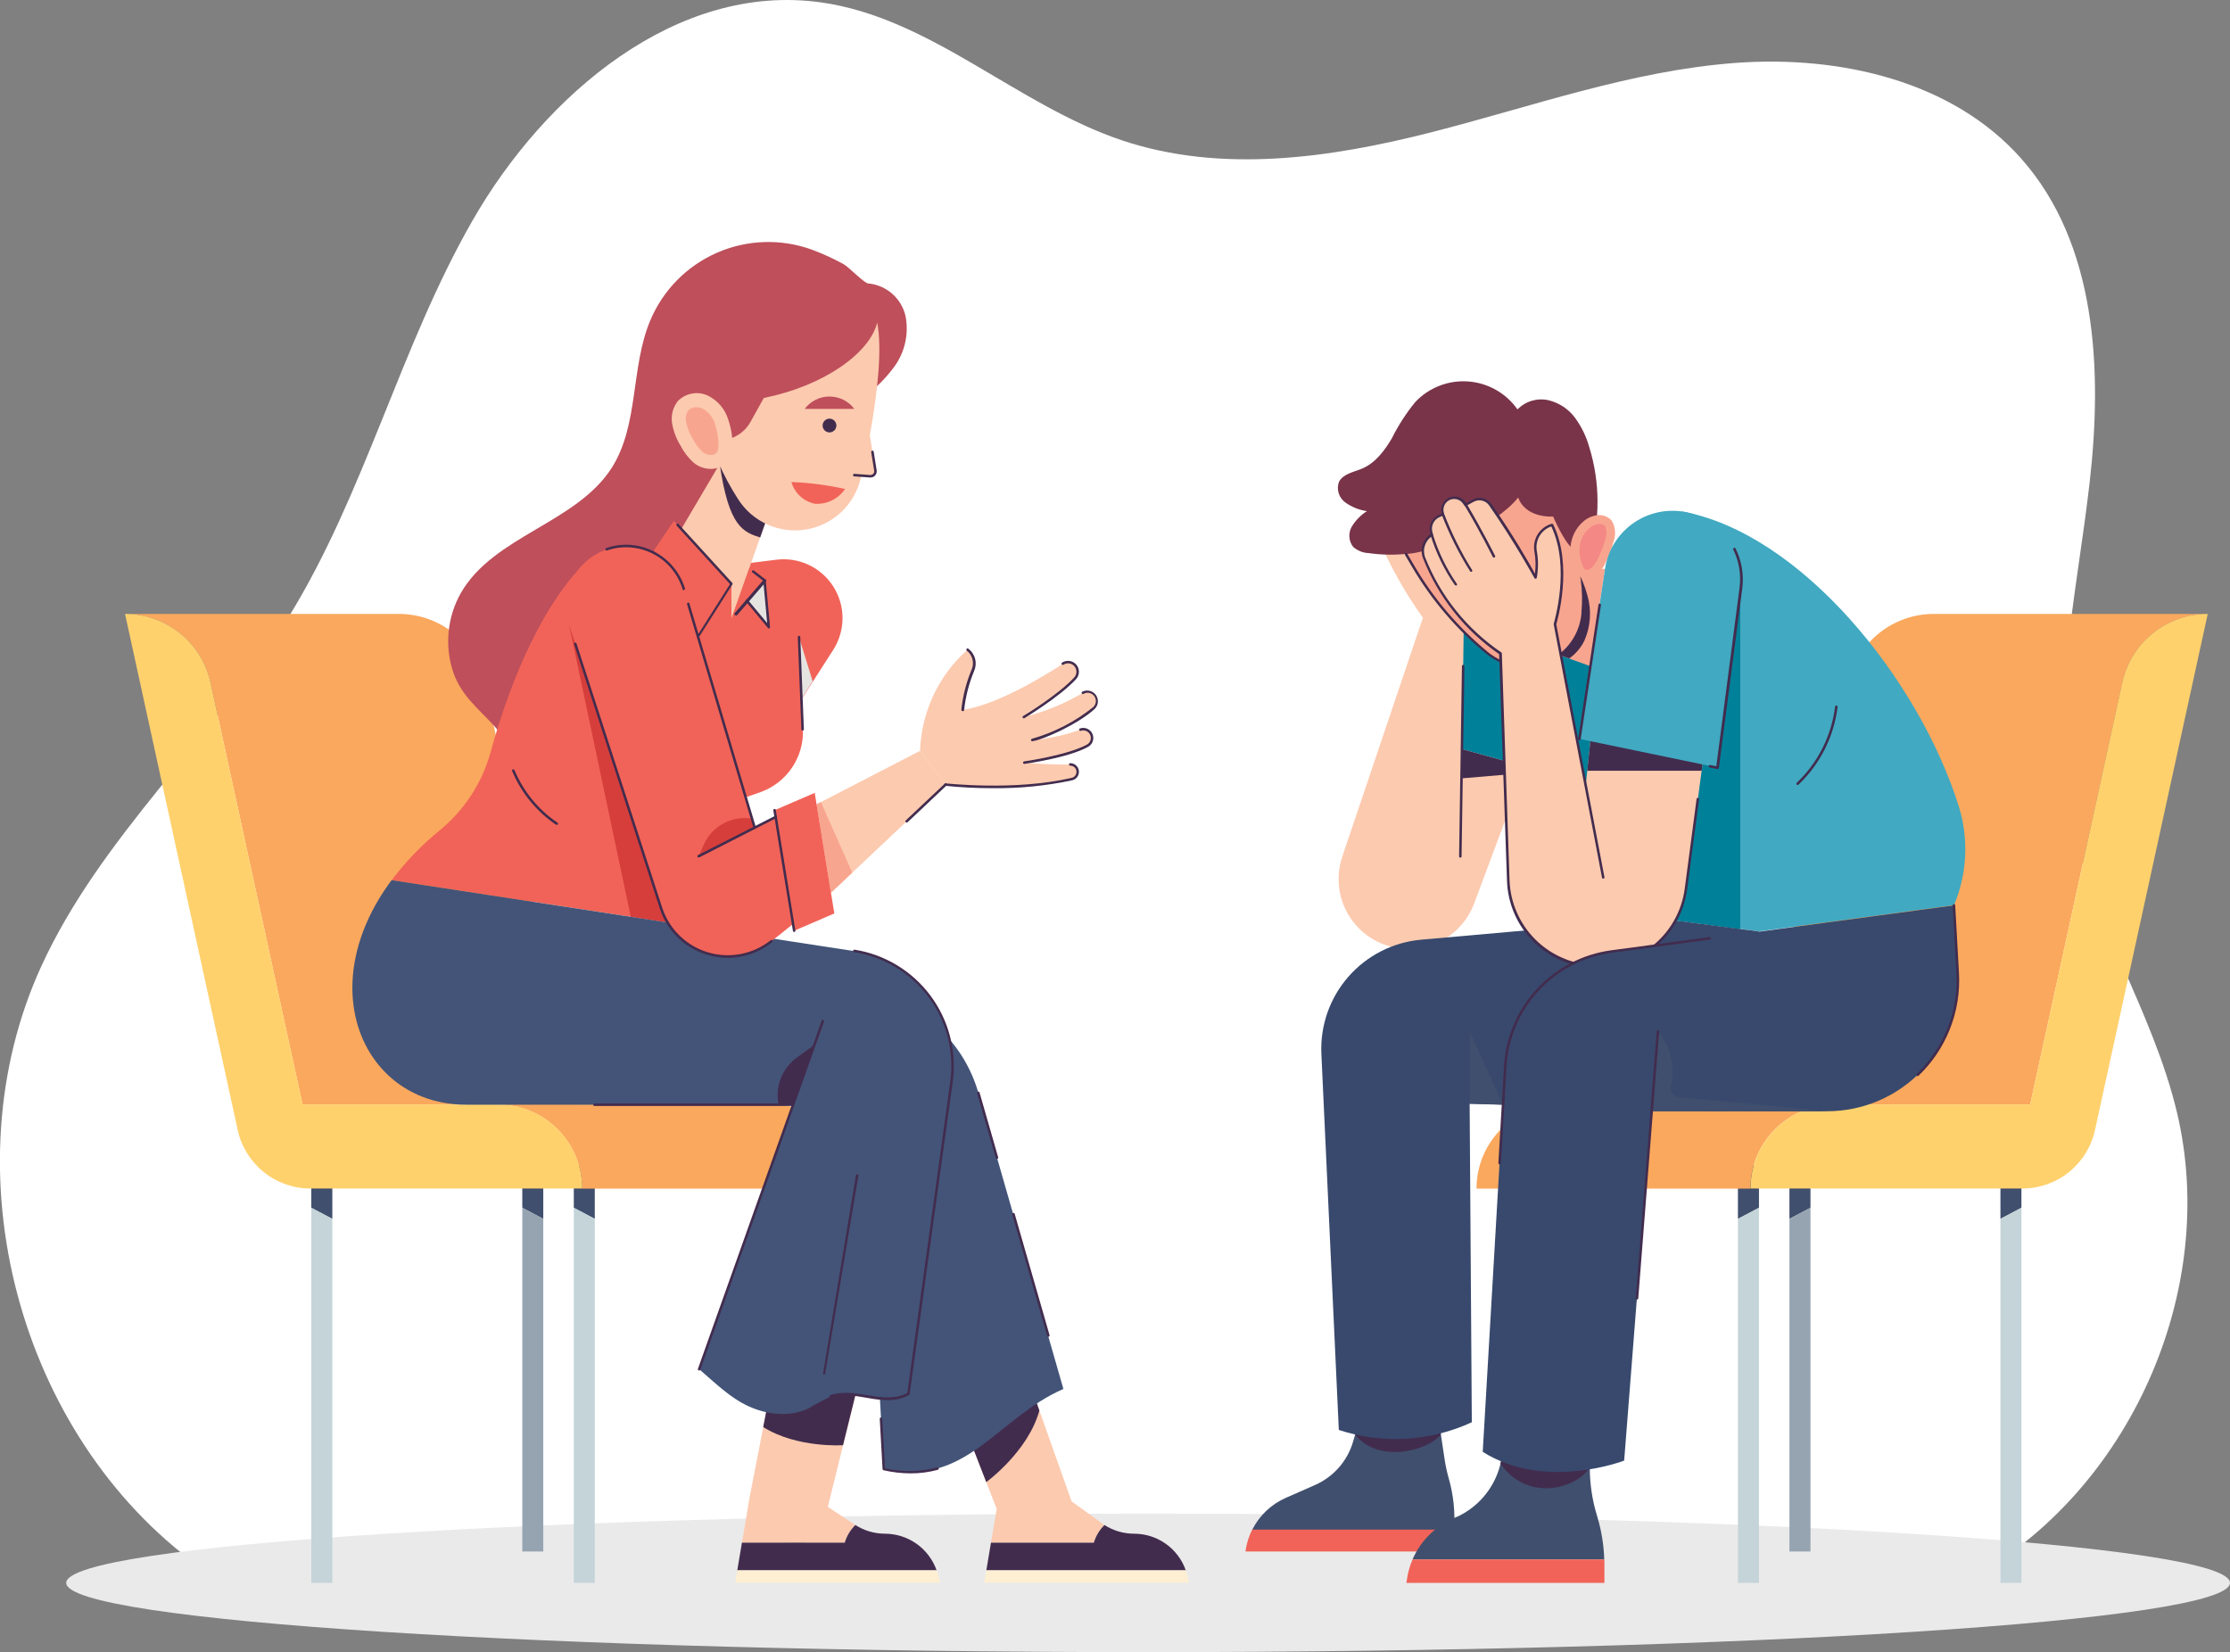 <svg width="602" height="446" viewBox="0 0 602 446" fill="none" xmlns="http://www.w3.org/2000/svg"><rect x="0" y="0" width="602" height="446" fill="#808080" stroke="none"/><g clip-path="url(#clip0)"><path d="M531.318 426.514C574.877 402.826 599.22 348.302 587.627 300.073C581.126 272.954 564.792 248.83 559.263 221.477C553.198 191.444 560.654 160.591 564.122 130.14C567.59 99.689 565.998 65.84 545.693 42.872C527.063 21.762 496.505 14.899 468.426 16.991C440.347 19.084 413.492 28.81 386.201 35.758C358.909 42.705 329.641 46.84 302.936 37.9C274.539 28.409 251.352 4.838 221.682 0.653C182.73 -4.855 147.096 25.445 127.545 59.562C107.994 93.68 98.578 132.97 77.971 166.467C57.7 199.413 27.158 225.796 11.092 260.967C-14.038 315.977 4.826 387.442 53.813 422.915C210.96 425.526 374.239 423.902 531.318 426.514Z" fill="white"></path><path d="M309.938 446C471.239 446 602 437.628 602 427.301C602 416.974 471.239 408.602 309.938 408.602C148.637 408.602 17.876 416.974 17.876 427.301C17.876 437.628 148.637 446 309.938 446Z" fill="#EAEAEA"></path><path d="M474.842 314.453H469.162V329.034L474.842 326.038V314.453Z" fill="#404F6D"></path><path d="M469.162 329.034V427.301H474.842V326.038L469.162 329.034Z" fill="#C4D4D9"></path><path d="M417.88 314.453H412.217V329.034L417.88 326.038V314.453Z" fill="#404F6D"></path><path d="M412.217 329.034V418.83H417.88V326.038L412.217 329.034Z" fill="#96A4B2"></path><path d="M545.692 314.453H540.029V329.034L545.692 326.038V314.453Z" fill="#404F6D"></path><path d="M540.029 329.034V427.301H545.692V326.038L540.029 329.034Z" fill="#C4D4D9"></path><path d="M488.747 314.453H483.068V329.034L488.747 326.038V314.453Z" fill="#404F6D"></path><path d="M483.068 329.034V418.83H488.747V326.038L483.068 329.034Z" fill="#96A4B2"></path><path d="M495.281 298.182H548.054L572.916 184.346C574.053 179.076 576.963 174.354 581.161 170.967C585.358 167.58 590.59 165.732 595.986 165.731H522.053C516.664 165.73 511.438 167.571 507.241 170.948C503.045 174.325 500.131 179.035 498.983 184.296L474.121 298.131H421.348C418.358 298.127 415.396 298.712 412.633 299.854C409.869 300.996 407.359 302.672 405.245 304.786C403.131 306.9 401.456 309.409 400.315 312.171C399.174 314.934 398.59 317.894 398.597 320.882H472.53C472.53 317.898 473.118 314.943 474.262 312.187C475.406 309.431 477.082 306.927 479.195 304.818C481.309 302.71 483.817 301.039 486.577 299.9C489.337 298.761 492.295 298.177 495.281 298.182Z" fill="#FAA85D"></path><path d="M572.916 184.313L548.054 298.148H495.281C489.256 298.148 483.477 300.54 479.217 304.797C474.957 309.054 472.563 314.828 472.563 320.848H545.91C550.501 320.85 554.954 319.281 558.529 316.403C562.104 313.525 564.586 309.511 565.561 305.028L595.986 165.731C590.595 165.73 585.366 167.574 581.17 170.954C576.973 174.335 574.06 179.049 572.916 184.313Z" fill="#FFD16D"></path><path d="M454 138.059C486.1 143.868 517.881 183.141 528.754 217.559C531.515 226.356 531.07 235.844 527.498 244.344L474.842 251.425L448.137 247.893L428.033 211.817L421.331 176.947L454 138.059Z" fill="#41A9C1"></path><path d="M447.031 146.396L421.449 177.014L428.083 211.884L448.137 247.96L469.799 250.839V158.717L447.031 146.396Z" fill="#008199"></path><path d="M485.279 211.918C485.186 211.917 485.096 211.881 485.028 211.817C484.969 211.75 484.936 211.664 484.936 211.575C484.936 211.485 484.969 211.399 485.028 211.332C490.769 205.877 494.435 198.599 495.398 190.741C495.404 190.697 495.419 190.654 495.442 190.616C495.465 190.578 495.495 190.544 495.531 190.518C495.567 190.491 495.608 190.472 495.651 190.462C495.694 190.451 495.739 190.449 495.783 190.456C495.827 190.46 495.869 190.473 495.907 190.494C495.946 190.515 495.979 190.544 496.006 190.579C496.033 190.613 496.052 190.653 496.063 190.695C496.073 190.738 496.075 190.782 496.068 190.825C495.088 198.84 491.351 206.267 485.497 211.834C485.437 211.888 485.36 211.918 485.279 211.918Z" fill="#422C4E"></path><path d="M371.574 144.085C374.847 152.109 379.059 159.718 384.122 166.752L362.343 231.287C361.463 233.905 361.168 236.685 361.481 239.43C361.793 242.175 362.704 244.818 364.15 247.172C365.596 249.527 367.541 251.536 369.848 253.058C372.156 254.579 374.769 255.576 377.504 255.979C381.783 256.607 386.149 255.75 389.872 253.55C393.595 251.351 396.45 247.942 397.96 243.892L411.748 206.963L394.593 202.225L395.246 170.753V162.383L377.89 140.62L371.574 144.085Z" fill="#FCCAAF"></path><path d="M411.815 206.963L394.66 202.225L395.246 162.416L411.815 171.088V206.963Z" fill="#008199"></path><path d="M394.727 210.11L394.66 202.225L411.815 206.963L411.162 208.72L394.727 210.11Z" fill="#422C4E"></path><path d="M417.545 175.624L429.289 179.81L433.276 153.577L420.293 153.828L417.545 175.624Z" fill="#F8A58F"></path><path d="M427.698 172.979C429.392 169.146 429.694 164.842 428.552 160.809C427.883 158.338 426.922 155.955 425.687 153.711L420.293 153.828L417.545 175.591L423.627 177.75C425.358 176.521 426.757 174.882 427.698 172.979Z" fill="#422C4E"></path><path d="M391.075 399.009C390.607 397.36 390.243 395.683 389.986 393.987L388.31 382.805H367.151L365.274 389.166C364.522 391.752 363.211 394.142 361.433 396.166C359.656 398.191 357.456 399.802 354.988 400.884L347.114 404.35C343.17 406.08 339.957 409.137 338.033 412.988H392.515C392.868 408.28 392.38 403.547 391.075 399.009Z" fill="#404F6D"></path><path d="M338.033 412.921C337.098 414.773 336.487 416.772 336.224 418.83H391.695L392.03 416.989C392.264 415.649 392.415 414.277 392.515 412.921H338.033Z" fill="#F16358"></path><path d="M365.827 387.224C371.875 395.176 385.58 391.694 388.964 387.224L388.294 382.754H367.151L365.827 387.224Z" fill="#422C4E"></path><path d="M448.137 247.96L383.653 253.669C376.055 254.351 369.013 257.936 363.994 263.677C358.976 269.418 356.368 276.873 356.713 284.488L361.421 386.019C373.22 389.892 386.05 389.15 397.324 383.943L396.737 297.981L465.611 299.99L474.791 251.442L448.137 247.96Z" fill="#38496D"></path><path d="M396.737 297.914V278.428L405.717 298.181L396.737 297.914Z" fill="#404F6D"></path><path d="M429.172 149.777C431.998 140.313 431.958 130.224 429.055 120.783C428.267 117.93 426.974 115.243 425.235 112.848C423.478 110.445 420.926 108.742 418.031 108.043C416.539 107.705 414.985 107.755 413.519 108.188C412.052 108.622 410.721 109.425 409.654 110.521C408.133 108.354 406.149 106.552 403.844 105.247C401.54 103.941 398.973 103.165 396.331 102.975C393.689 102.784 391.038 103.183 388.57 104.144C386.101 105.105 383.878 106.602 382.061 108.529C379.59 111.552 377.466 114.842 375.729 118.339C373.752 121.687 371.239 125.035 367.637 126.525C365.392 127.462 362.611 127.897 361.471 130.057C361.098 131.066 361.073 132.172 361.4 133.198C361.728 134.223 362.39 135.109 363.281 135.715C364.983 136.915 366.947 137.689 369.01 137.975C367.357 139.034 365.966 140.454 364.939 142.127C364.44 142.975 364.207 143.953 364.27 144.934C364.333 145.916 364.688 146.857 365.291 147.634C366.443 148.652 367.91 149.243 369.446 149.308C372.748 149.78 376.094 149.859 379.414 149.543C387.674 148.89 395.866 154.331 404.142 153.912C412.598 153.332 420.979 151.948 429.172 149.777Z" fill="#793449"></path><path d="M379.465 149.61L381.374 152.857C386.641 161.792 393.447 169.727 401.479 176.294C403.704 178.116 406.39 179.288 409.24 179.681C412.09 180.074 414.993 179.672 417.629 178.52C420.174 177.406 422.376 175.633 424.007 173.385C425.639 171.137 426.641 168.495 426.91 165.731V165.362C427.463 159.54 426.69 153.668 424.648 148.187C422.202 146.379 419.287 139.465 419.287 139.465C411.145 139.616 409.855 134.292 409.855 134.292C403.623 142.11 386.87 149.107 379.465 149.61Z" fill="#F8A58F"></path><path d="M411.346 180.161C407.679 180.149 404.128 178.872 401.294 176.545C393.253 169.955 386.446 161.992 381.19 153.025L379.28 149.777C379.256 149.739 379.24 149.696 379.233 149.652C379.226 149.607 379.228 149.562 379.239 149.518C379.25 149.474 379.27 149.433 379.297 149.397C379.324 149.361 379.358 149.331 379.398 149.308C379.477 149.268 379.568 149.258 379.654 149.279C379.74 149.301 379.816 149.353 379.867 149.426L381.776 152.673C386.997 161.612 393.771 169.548 401.78 176.11C403.957 177.892 406.586 179.037 409.374 179.418C412.163 179.799 415.002 179.402 417.579 178.269C417.658 178.253 417.742 178.264 417.814 178.302C417.886 178.34 417.943 178.402 417.975 178.477C418.007 178.552 418.011 178.636 417.988 178.714C417.964 178.793 417.914 178.86 417.847 178.906C415.79 179.767 413.576 180.195 411.346 180.161Z" fill="#422C4E"></path><path d="M427.614 140.62C428.696 139.73 430.021 139.187 431.417 139.063C432.116 139.005 432.82 139.117 433.467 139.388C434.114 139.659 434.687 140.081 435.136 140.62C435.621 141.479 435.91 142.435 435.983 143.419C436.055 144.403 435.909 145.391 435.555 146.312C435.047 148.238 434.339 150.106 433.444 151.886C432.91 153.082 432.141 154.158 431.182 155.05C430.701 155.498 430.122 155.829 429.492 156.018C428.861 156.207 428.196 156.248 427.547 156.139C424.917 155.569 423.962 150.782 423.945 148.522C423.924 147.014 424.242 145.521 424.878 144.153C425.513 142.785 426.448 141.577 427.614 140.62Z" fill="#F8A58F"></path><path d="M428.267 153.828H428.066C427.43 153.694 426.391 151.016 426.391 148.505C426.37 147.362 426.606 146.228 427.082 145.188C427.557 144.148 428.26 143.228 429.138 142.495C429.84 141.899 430.703 141.526 431.618 141.424H431.752C432.042 141.411 432.332 141.461 432.601 141.571C432.87 141.681 433.112 141.848 433.31 142.06C433.561 142.636 433.69 143.257 433.69 143.885C433.69 144.512 433.561 145.134 433.31 145.709C432.837 147.478 432.186 149.194 431.367 150.832C430.964 151.738 430.395 152.561 429.691 153.259C429.295 153.605 428.793 153.806 428.267 153.828Z" fill="#F48885"></path><path d="M419.807 168.426L428.083 211.951L429.859 195.094L460.333 200.718L455.123 240.109C454.355 245.898 451.51 251.211 447.115 255.06C442.721 258.909 437.076 261.032 431.233 261.034C424.976 261.029 418.966 258.593 414.474 254.241C409.981 249.89 407.358 243.964 407.158 237.715L405.03 176.394C395.715 170.026 388.544 160.993 384.457 150.48C384.047 149.37 384.027 148.153 384.402 147.03C384.776 145.907 385.523 144.945 386.518 144.303L386.35 143.617C386.126 142.737 386.223 141.806 386.626 140.993C387.028 140.179 387.709 139.536 388.545 139.18L389.483 138.779V138.561C389.247 137.765 389.315 136.91 389.674 136.161C390.033 135.413 390.658 134.824 391.427 134.51C392.125 134.252 392.889 134.233 393.599 134.458C394.309 134.682 394.924 135.136 395.347 135.749L395.665 136.217L397.709 135.096C398.479 134.666 399.382 134.539 400.241 134.741C401.099 134.942 401.851 135.457 402.35 136.184C409.487 146.446 414.596 155.837 414.596 155.837C415.024 153.474 415.024 151.053 414.596 148.689C414.339 147.174 414.65 145.618 415.469 144.318C416.288 143.017 417.558 142.064 419.036 141.641C424.632 153.058 419.807 168.426 419.807 168.426Z" fill="#FCCAAF"></path><path d="M431.233 261.302C424.891 261.323 418.791 258.869 414.232 254.464C409.673 250.058 407.015 244.049 406.823 237.715L404.695 176.579C395.41 170.182 388.251 161.158 384.139 150.664C383.706 149.512 383.672 148.247 384.042 147.073C384.413 145.898 385.166 144.882 386.183 144.186L386.065 143.734C385.834 142.771 385.957 141.757 386.412 140.878C386.868 139.999 387.625 139.313 388.545 138.946L389.198 138.661C388.967 137.833 389.038 136.949 389.397 136.167C389.757 135.386 390.383 134.757 391.163 134.393C391.943 134.03 392.828 133.955 393.658 134.181C394.489 134.408 395.212 134.922 395.699 135.631L395.833 135.849L397.609 134.861C398.446 134.406 399.422 134.276 400.349 134.495C401.276 134.715 402.09 135.268 402.635 136.05C408.465 144.42 413.005 152.322 414.362 154.883C414.629 152.868 414.578 150.823 414.211 148.823C413.938 147.226 414.264 145.585 415.126 144.214C415.989 142.842 417.327 141.837 418.885 141.39C418.961 141.366 419.044 141.369 419.117 141.4C419.191 141.43 419.251 141.486 419.287 141.558C424.682 152.539 420.494 167.288 420.125 168.526L433.126 236.794C433.135 236.838 433.136 236.884 433.128 236.928C433.12 236.972 433.102 237.015 433.077 237.052C433.052 237.09 433.02 237.122 432.982 237.146C432.944 237.171 432.902 237.188 432.858 237.196C432.771 237.211 432.682 237.191 432.61 237.141C432.538 237.091 432.489 237.014 432.472 236.928L419.438 168.577C419.43 168.521 419.43 168.465 419.438 168.409C419.438 168.259 424.096 153.259 418.785 142.11C417.453 142.564 416.327 143.477 415.608 144.686C414.889 145.895 414.626 147.32 414.864 148.706C415.3 151.102 415.3 153.558 414.864 155.954C414.852 156.025 414.818 156.091 414.767 156.141C414.716 156.192 414.651 156.226 414.58 156.239C414.509 156.247 414.438 156.234 414.375 156.201C414.313 156.168 414.261 156.117 414.228 156.055C414.228 156.055 409.051 146.58 401.998 136.435C401.545 135.782 400.865 135.321 400.091 135.142C399.317 134.962 398.504 135.077 397.81 135.464L395.766 136.586C395.689 136.625 395.601 136.635 395.517 136.613C395.434 136.591 395.361 136.54 395.313 136.468L394.995 136.016C394.628 135.452 394.078 135.032 393.436 134.828C392.795 134.624 392.103 134.647 391.477 134.895C390.794 135.182 390.243 135.714 389.933 136.386C389.623 137.058 389.576 137.822 389.801 138.528V138.745C389.826 138.825 389.82 138.912 389.787 138.988C389.753 139.065 389.693 139.127 389.617 139.164L388.662 139.565C387.902 139.888 387.282 140.473 386.916 141.213C386.55 141.953 386.462 142.8 386.669 143.6L386.853 144.286C386.866 144.356 386.858 144.427 386.831 144.493C386.805 144.558 386.76 144.614 386.702 144.655C385.751 145.245 385.035 146.147 384.674 147.206C384.314 148.265 384.332 149.416 384.725 150.464C388.84 160.893 396.011 169.838 405.298 176.127C405.339 176.159 405.372 176.199 405.395 176.246C405.418 176.292 405.431 176.343 405.432 176.394L407.51 237.715C407.737 243.65 410.183 249.284 414.365 253.505C418.546 257.727 424.16 260.228 430.097 260.516C436.034 260.804 441.863 258.858 446.434 255.061C451.005 251.265 453.986 245.894 454.788 240.008L458.005 215.668C458.018 215.579 458.066 215.499 458.138 215.446C458.21 215.392 458.301 215.37 458.39 215.383C458.479 215.396 458.559 215.444 458.612 215.517C458.665 215.589 458.688 215.679 458.675 215.768L455.458 240.092C454.665 245.955 451.775 251.333 447.321 255.232C442.868 259.13 437.153 261.287 431.233 261.302Z" fill="#422C4E"></path><path d="M392.985 158.03C392.933 158.029 392.882 158.016 392.836 157.993C392.789 157.97 392.749 157.937 392.716 157.896C389.877 153.788 387.68 149.272 386.199 144.504C386.182 144.461 386.173 144.415 386.174 144.368C386.175 144.322 386.186 144.276 386.205 144.234C386.225 144.192 386.253 144.155 386.288 144.124C386.323 144.093 386.364 144.07 386.408 144.056C386.452 144.042 386.499 144.038 386.545 144.043C386.591 144.048 386.636 144.062 386.676 144.086C386.717 144.109 386.752 144.14 386.779 144.177C386.807 144.215 386.826 144.258 386.836 144.303C388.29 149.022 390.453 153.493 393.253 157.561C393.315 157.627 393.35 157.714 393.35 157.804C393.35 157.895 393.315 157.981 393.253 158.047C393.164 158.068 393.07 158.062 392.985 158.03Z" fill="#422C4E"></path><path d="M397.123 154.347C397.065 154.345 397.009 154.328 396.959 154.299C396.91 154.27 396.868 154.229 396.838 154.18C393.809 149.36 391.256 144.258 389.215 138.946C389.199 138.903 389.193 138.858 389.195 138.812C389.198 138.767 389.21 138.722 389.23 138.681C389.25 138.641 389.279 138.604 389.314 138.575C389.349 138.546 389.389 138.524 389.433 138.511C389.474 138.495 389.519 138.489 389.563 138.491C389.608 138.494 389.651 138.506 389.691 138.527C389.73 138.547 389.765 138.576 389.792 138.61C389.82 138.645 389.84 138.685 389.852 138.728C391.882 144.012 394.412 149.091 397.407 153.895C397.452 153.969 397.467 154.057 397.448 154.141C397.429 154.226 397.379 154.299 397.307 154.347C397.248 154.37 397.182 154.37 397.123 154.347Z" fill="#422C4E"></path><path d="M403.288 150.53C403.226 150.529 403.165 150.511 403.112 150.479C403.059 150.447 403.016 150.401 402.986 150.346C402.986 150.346 399.535 143.382 395.347 136.385C395.307 136.306 395.296 136.215 395.318 136.128C395.339 136.042 395.391 135.967 395.464 135.916C395.502 135.892 395.545 135.876 395.59 135.869C395.634 135.862 395.68 135.864 395.724 135.875C395.767 135.886 395.809 135.905 395.845 135.932C395.881 135.96 395.911 135.994 395.933 136.033C400.138 143.064 403.556 149.978 403.606 150.045C403.641 150.127 403.643 150.22 403.612 150.304C403.581 150.388 403.519 150.457 403.439 150.497C403.393 150.524 403.34 150.535 403.288 150.53Z" fill="#422C4E"></path><path d="M429.859 195.027L460.333 200.651L459.362 208.067H428.485L429.859 195.027Z" fill="#422C4E"></path><path d="M426.324 199.463L463.5 207.163L469.799 158.716C470.437 153.885 469.133 148.998 466.171 145.126C463.21 141.254 458.833 138.712 454 138.059C449.198 137.402 444.33 138.663 440.451 141.567C436.572 144.472 433.994 148.787 433.277 153.577L426.324 199.463Z" fill="#41A9C1"></path><path d="M463.5 207.582L461.523 207.18C461.435 207.16 461.359 207.107 461.309 207.033C461.259 206.958 461.24 206.867 461.255 206.779C461.275 206.691 461.328 206.615 461.402 206.565C461.477 206.515 461.568 206.496 461.657 206.511L463.332 206.845L469.581 158.767C470.075 155.212 469.491 151.591 467.906 148.371C467.871 148.288 467.869 148.196 467.9 148.112C467.931 148.028 467.993 147.959 468.073 147.919C468.113 147.899 468.156 147.887 468.2 147.884C468.244 147.88 468.289 147.886 468.331 147.9C468.373 147.914 468.412 147.936 468.445 147.965C468.479 147.994 468.506 148.03 468.526 148.07C470.18 151.406 470.81 155.157 470.335 158.851L464.019 207.297C464.013 207.345 463.997 207.391 463.971 207.432C463.945 207.473 463.909 207.507 463.868 207.532C463.818 207.574 463.756 207.601 463.691 207.61C463.626 207.618 463.56 207.609 463.5 207.582Z" fill="#422C4E"></path><path d="M426.324 199.814C426.28 199.808 426.237 199.793 426.199 199.771C426.16 199.748 426.127 199.718 426.1 199.682C426.074 199.646 426.055 199.605 426.044 199.562C426.034 199.518 426.032 199.473 426.039 199.429L431.517 163.203C431.533 163.114 431.583 163.035 431.657 162.983C431.731 162.932 431.822 162.911 431.911 162.927C432 162.942 432.079 162.993 432.131 163.066C432.183 163.14 432.203 163.231 432.187 163.32L426.709 199.53C426.693 199.617 426.644 199.695 426.572 199.748C426.501 199.801 426.412 199.824 426.324 199.814Z" fill="#422C4E"></path><path d="M431.149 409.271C429.841 405.025 429.175 400.607 429.172 396.164V390.053H406.304L405.064 395.159C404.287 398.404 402.755 401.421 400.592 403.963C398.429 406.505 395.696 408.502 392.616 409.79C387.545 411.925 383.499 415.939 381.324 420.99H433.075C432.955 417.016 432.307 413.075 431.149 409.271Z" fill="#404F6D"></path><path d="M381.324 420.99C380.564 422.748 380.045 424.6 379.783 426.497L379.666 427.301H433.126V422.379C433.126 421.91 433.126 421.458 433.126 420.99H381.324Z" fill="#F16358"></path><path d="M405.064 395.159C412.318 405.522 425.436 401.973 429.172 396.164V390.053H406.304L405.064 395.159Z" fill="#422C4E"></path><path d="M527.498 244.411L434.985 256.866C427.362 257.891 420.333 261.536 415.106 267.175C409.878 272.814 406.778 280.095 406.337 287.769L400.272 391.928C417.143 402.575 438.453 394.289 438.453 394.289L445.842 299.99H493.22C498.026 299.99 502.781 299.011 507.194 297.113C511.608 295.214 515.588 292.436 518.891 288.948C522.193 285.46 524.749 281.335 526.402 276.827C528.054 272.318 528.769 267.52 528.503 262.725L527.498 244.411Z" fill="#38496D"></path><path d="M445.842 299.99L447.517 278.428C449.232 280.435 450.447 282.819 451.065 285.385C451.682 287.951 451.683 290.626 451.069 293.193C450.985 293.531 450.976 293.884 451.041 294.226C451.106 294.569 451.244 294.893 451.446 295.178C451.648 295.462 451.909 295.7 452.211 295.874C452.513 296.049 452.849 296.156 453.196 296.189L493.203 299.99H445.842Z" fill="#404F6D"></path><path d="M404.812 314.336C404.768 314.334 404.725 314.323 404.685 314.304C404.646 314.285 404.61 314.259 404.58 314.226C404.551 314.194 404.528 314.155 404.513 314.114C404.498 314.072 404.492 314.028 404.494 313.984L406.019 287.752C406.473 280.001 409.609 272.649 414.89 266.953C420.171 261.258 427.269 257.574 434.969 256.531L461.506 252.965C461.55 252.956 461.596 252.956 461.641 252.965C461.685 252.975 461.727 252.993 461.763 253.02C461.8 253.047 461.83 253.082 461.852 253.121C461.874 253.161 461.888 253.205 461.891 253.25C461.898 253.294 461.897 253.339 461.886 253.382C461.876 253.426 461.857 253.466 461.83 253.502C461.803 253.538 461.77 253.568 461.732 253.591C461.693 253.614 461.651 253.629 461.606 253.635L435.069 257.201C427.528 258.227 420.577 261.837 415.404 267.416C410.23 272.994 407.156 280.194 406.706 287.786L405.181 314.018C405.172 314.108 405.129 314.192 405.061 314.251C404.992 314.31 404.903 314.341 404.812 314.336Z" fill="#422C4E"></path><path d="M517.68 290.498C517.634 290.499 517.587 290.491 517.544 290.474C517.501 290.457 517.461 290.431 517.429 290.397C517.396 290.367 517.37 290.331 517.353 290.291C517.335 290.251 517.326 290.207 517.326 290.163C517.326 290.119 517.335 290.075 517.353 290.035C517.37 289.995 517.396 289.958 517.429 289.929C521.071 286.44 523.915 282.206 525.766 277.516C527.617 272.827 528.43 267.792 528.151 262.759L527.146 244.428C527.141 244.337 527.172 244.248 527.231 244.18C527.29 244.111 527.374 244.068 527.464 244.06C527.51 244.057 527.555 244.064 527.598 244.08C527.64 244.096 527.679 244.12 527.712 244.152C527.745 244.183 527.771 244.221 527.789 244.262C527.807 244.304 527.816 244.349 527.816 244.394L528.838 262.708C529.121 267.842 528.29 272.975 526.402 277.757C524.513 282.539 521.612 286.857 517.898 290.414C517.839 290.468 517.761 290.498 517.68 290.498Z" fill="#422C4E"></path><path d="M441.888 350.814C441.844 350.809 441.801 350.797 441.762 350.776C441.723 350.755 441.688 350.727 441.66 350.692C441.632 350.658 441.611 350.619 441.598 350.576C441.586 350.534 441.582 350.489 441.586 350.445L447.232 278.461C447.231 278.415 447.241 278.369 447.26 278.327C447.279 278.284 447.307 278.247 447.342 278.217C447.377 278.186 447.419 278.164 447.463 278.151C447.508 278.139 447.555 278.136 447.601 278.143C447.645 278.147 447.688 278.16 447.727 278.181C447.766 278.202 447.8 278.23 447.828 278.264C447.856 278.299 447.877 278.338 447.89 278.381C447.903 278.423 447.907 278.467 447.902 278.511L442.256 350.496C442.248 350.586 442.205 350.669 442.136 350.729C442.067 350.788 441.978 350.818 441.888 350.814Z" fill="#422C4E"></path><path d="M394.224 231.521C394.135 231.521 394.05 231.486 393.987 231.423C393.924 231.36 393.889 231.275 393.889 231.186L394.66 179.81C394.66 179.721 394.695 179.636 394.758 179.573C394.821 179.51 394.906 179.475 394.995 179.475C395.084 179.475 395.169 179.51 395.232 179.573C395.295 179.636 395.33 179.721 395.33 179.81L394.559 231.203C394.559 231.246 394.551 231.289 394.534 231.329C394.517 231.368 394.492 231.404 394.46 231.434C394.429 231.464 394.392 231.487 394.351 231.502C394.311 231.517 394.268 231.523 394.224 231.521Z" fill="#422C4E"></path><path d="M154.902 314.453H160.565V329.034L154.902 326.038V314.453Z" fill="#404F6D"></path><path d="M160.565 329.034V427.301H154.902V326.038L160.565 329.034Z" fill="#C4D4D9"></path><path d="M211.847 314.453H217.526V329.034L211.847 326.038V314.453Z" fill="#404F6D"></path><path d="M217.526 329.034V418.83H211.847V326.038L217.526 329.034Z" fill="#96A4B2"></path><path d="M84.035 314.453H89.715V329.034L84.035 326.038V314.453Z" fill="#404F6D"></path><path d="M89.715 329.034V427.301H84.035V326.038L89.715 329.034Z" fill="#C4D4D9"></path><path d="M140.997 314.453H146.659V329.034L140.997 326.038V314.453Z" fill="#404F6D"></path><path d="M146.659 329.034V418.83H140.997V326.038L146.659 329.034Z" fill="#96A4B2"></path><path d="M134.446 298.182H81.673L56.828 184.313C55.684 179.049 52.771 174.335 48.574 170.954C44.377 167.574 39.149 165.73 33.758 165.731H107.691C113.076 165.733 118.299 167.576 122.492 170.953C126.685 174.33 129.597 179.038 130.744 184.296L155.606 298.131H208.379C211.364 298.136 214.318 298.728 217.074 299.874C219.829 301.02 222.332 302.697 224.439 304.81C226.545 306.922 228.215 309.429 229.351 312.187C230.488 314.945 231.07 317.899 231.063 320.882H157.164C157.164 314.861 154.77 309.087 150.51 304.83C146.249 300.573 140.471 298.182 134.446 298.182Z" fill="#FAA85D"></path><path d="M56.828 184.313L81.69 298.148H134.463C140.488 298.148 146.266 300.54 150.527 304.797C154.787 309.054 157.18 314.828 157.18 320.848H83.817C79.226 320.85 74.773 319.281 71.198 316.403C67.623 313.525 65.141 309.511 64.165 305.028L33.758 165.731C39.149 165.73 44.377 167.574 48.574 170.954C52.771 174.335 55.684 179.049 56.828 184.313Z" fill="#FFD16D"></path><path d="M231.063 108.713C235.092 106.12 238.613 102.812 241.45 98.953C242.853 97.015 243.844 94.811 244.363 92.476C244.882 90.141 244.917 87.725 244.466 85.376C243.939 83.029 242.683 80.909 240.878 79.318C239.072 77.728 236.81 76.749 234.414 76.521C233.341 76.521 229.136 72.068 227.712 71.298C224.953 69.783 222.086 68.473 219.135 67.38C210.814 64.379 201.657 64.682 193.553 68.226C185.449 71.77 179.014 78.287 175.576 86.431C170.198 99.12 172.543 114.522 165.205 126.19C155.656 141.256 133.273 144.604 124.394 160.106C122.599 163.296 121.485 166.823 121.121 170.465C120.758 174.107 121.154 177.784 122.283 181.266C124.394 187.594 128.783 190.975 133.123 195.646C135.636 198.358 140.109 204.97 144.615 204.016C148.201 203.229 154.5 192.449 156.862 189.536C160.933 184.514 164.92 179.374 168.925 174.268C184.857 153.929 200.756 133.137 220.86 116.53C224.144 113.835 227.528 111.157 231.063 108.713Z" fill="#BE4F5B"></path><path d="M298.16 411.682L297.926 411.531L289.281 405.304L277.235 371.321L254.149 368.977L269.06 407.33L267.518 416.453H295.295C295.819 414.641 296.807 412.996 298.16 411.682Z" fill="#FCCAAF"></path><path d="M306.152 414.026C303.318 414.025 300.545 413.212 298.16 411.682C296.807 412.996 295.819 414.641 295.295 416.453H267.518L266.262 423.919H320.107C319.096 421.027 317.209 418.521 314.709 416.749C312.208 414.976 309.218 414.024 306.152 414.026Z" fill="#422C4E"></path><path d="M320.107 423.919H266.245L265.675 427.267H320.962L320.71 425.945C320.551 425.258 320.35 424.581 320.107 423.919Z" fill="#FFEFD2"></path><path d="M280.586 380.762C277.554 391.895 266.245 400.098 266.245 400.098L254.132 368.944L277.219 371.287L280.586 380.762Z" fill="#422C4E"></path><path d="M238.585 396.582C261.001 401.604 269.076 382.771 287.07 374.953L264.117 295.018C262.273 288.586 258.783 282.746 253.991 278.072C249.199 273.399 243.272 270.054 236.793 268.367L231.465 266.977L238.585 396.582Z" fill="#435478"></path><path d="M245.722 397.737C243.298 397.721 240.882 397.44 238.518 396.9C238.447 396.886 238.382 396.849 238.334 396.794C238.285 396.74 238.256 396.671 238.25 396.599L237.496 383.006C237.494 382.96 237.501 382.915 237.517 382.872C237.533 382.83 237.557 382.791 237.588 382.758C237.62 382.725 237.657 382.699 237.699 382.681C237.741 382.663 237.786 382.654 237.831 382.654C237.916 382.658 237.997 382.692 238.058 382.75C238.12 382.809 238.158 382.888 238.166 382.972L238.904 396.364C243.541 397.458 248.378 397.377 252.976 396.13C253.019 396.117 253.064 396.113 253.109 396.118C253.153 396.123 253.196 396.137 253.235 396.159C253.274 396.181 253.309 396.21 253.336 396.246C253.364 396.281 253.384 396.321 253.395 396.364C253.408 396.407 253.412 396.452 253.407 396.497C253.402 396.541 253.388 396.584 253.366 396.623C253.344 396.662 253.315 396.696 253.28 396.724C253.244 396.751 253.204 396.771 253.161 396.783C250.736 397.436 248.234 397.757 245.722 397.737Z" fill="#422C4E"></path><path d="M282.998 360.858C282.924 360.86 282.852 360.835 282.794 360.79C282.736 360.744 282.696 360.679 282.68 360.607L273.265 327.862C273.244 327.776 273.256 327.685 273.299 327.607C273.343 327.529 273.414 327.471 273.499 327.444C273.542 327.431 273.587 327.427 273.632 327.432C273.676 327.437 273.719 327.451 273.758 327.473C273.797 327.495 273.831 327.524 273.859 327.559C273.886 327.595 273.907 327.635 273.918 327.678L283.333 360.423C283.346 360.465 283.35 360.511 283.345 360.555C283.34 360.599 283.326 360.642 283.305 360.681C283.283 360.72 283.253 360.755 283.218 360.782C283.183 360.809 283.142 360.83 283.099 360.841L282.998 360.858Z" fill="#422C4E"></path><path d="M269.127 312.863C269.054 312.859 268.985 312.833 268.928 312.788C268.871 312.743 268.829 312.681 268.808 312.612L263.782 295.118C263.77 295.075 263.766 295.03 263.771 294.986C263.776 294.941 263.789 294.898 263.811 294.859C263.833 294.82 263.863 294.786 263.898 294.759C263.933 294.731 263.974 294.711 264.017 294.699C264.06 294.684 264.105 294.678 264.151 294.682C264.196 294.686 264.24 294.699 264.28 294.721C264.319 294.744 264.354 294.774 264.381 294.811C264.408 294.847 264.426 294.889 264.436 294.934L269.462 312.428C269.474 312.47 269.478 312.515 269.473 312.56C269.468 312.604 269.455 312.647 269.433 312.686C269.411 312.725 269.381 312.76 269.346 312.787C269.311 312.814 269.27 312.835 269.227 312.846L269.127 312.863Z" fill="#422C4E"></path><path d="M199.231 215.952L205.145 213.893C208.647 212.677 211.664 210.369 213.754 207.31C215.845 204.251 216.897 200.603 216.756 196.901L216.437 188.682L224.948 175.407C226.573 172.862 227.439 169.908 227.444 166.89C227.45 163.872 226.595 160.915 224.979 158.365C223.364 155.814 221.055 153.777 218.323 152.49C215.591 151.203 212.548 150.721 209.552 151.1L202.85 151.937L158.202 151.619C144.682 165.011 136.523 188.23 132.452 202.995C130.186 211.251 125.424 218.606 118.815 224.055C113.924 228.026 109.531 232.573 105.731 237.598L182.16 249.316L199.231 215.952Z" fill="#F16358"></path><path d="M153.612 168.627L170.282 247.508L182.143 249.316L188.593 236.644L153.612 168.627Z" fill="#D63E3C"></path><path d="M216.353 188.665L215.7 171.992L219.386 183.928L216.353 188.665Z" fill="#E5E4E1"></path><path d="M216.672 197.22C216.629 197.222 216.585 197.215 216.545 197.2C216.504 197.185 216.467 197.162 216.436 197.133C216.404 197.103 216.379 197.067 216.362 197.027C216.345 196.988 216.337 196.945 216.337 196.902L215.365 172.008C215.365 171.921 215.397 171.836 215.456 171.771C215.515 171.706 215.596 171.665 215.683 171.657C215.728 171.649 215.775 171.652 215.818 171.665C215.862 171.677 215.903 171.7 215.937 171.73C215.971 171.761 215.997 171.799 216.014 171.841C216.031 171.884 216.038 171.929 216.035 171.975L217.007 196.868C217.009 196.912 217.003 196.956 216.988 196.998C216.973 197.039 216.95 197.077 216.921 197.11C216.891 197.143 216.855 197.169 216.816 197.188C216.776 197.207 216.733 197.217 216.689 197.22H216.672Z" fill="#422C4E"></path><path d="M150.312 222.648C150.245 222.664 150.177 222.664 150.11 222.648C144.83 219.064 140.709 214.021 138.249 208.134C138.216 208.052 138.217 207.96 138.251 207.879C138.286 207.797 138.351 207.733 138.433 207.699C138.518 207.665 138.612 207.666 138.697 207.7C138.781 207.734 138.849 207.8 138.886 207.883C141.29 213.644 145.325 218.578 150.496 222.079C150.558 222.118 150.606 222.176 150.633 222.245C150.659 222.313 150.662 222.389 150.641 222.459C150.62 222.53 150.576 222.591 150.517 222.635C150.457 222.678 150.385 222.7 150.312 222.699V222.648Z" fill="#422C4E"></path><path d="M197.456 157.645V167.02L207.575 138.36L194.289 125.219L183.919 142.813L197.456 157.645Z" fill="#FCCAAF"></path><path d="M194.289 125.219C196.718 142.227 200.655 143.633 205.212 145.09L207.575 138.394L194.289 125.219Z" fill="#422C4E"></path><path d="M181.908 140.603L197.456 157.645L187.906 172.745L176.564 148.505L181.908 140.603Z" fill="#F16358"></path><path d="M197.456 167.02L206.402 156.674L202.247 153.477L197.456 167.02Z" fill="#F16358"></path><path d="M206.402 156.674L207.575 169.363L201.61 162.199L206.402 156.674Z" fill="#E5E4E1"></path><path d="M187.906 173.08C187.844 173.078 187.784 173.058 187.734 173.022C187.683 172.986 187.644 172.936 187.621 172.879L179.898 156.356C179.874 156.316 179.859 156.271 179.853 156.225C179.847 156.179 179.852 156.132 179.865 156.087C179.879 156.042 179.902 156.001 179.932 155.966C179.963 155.93 180 155.902 180.043 155.882C180.085 155.862 180.131 155.851 180.178 155.85C180.224 155.849 180.271 155.857 180.314 155.875C180.357 155.893 180.396 155.92 180.428 155.954C180.461 155.987 180.485 156.028 180.501 156.071L187.973 172.042L197.07 157.679L182.679 141.926C182.617 141.86 182.582 141.773 182.582 141.683C182.582 141.593 182.617 141.506 182.679 141.44C182.709 141.408 182.745 141.382 182.786 141.364C182.826 141.346 182.87 141.337 182.914 141.337C182.958 141.337 183.001 141.346 183.042 141.364C183.082 141.382 183.118 141.408 183.148 141.44L197.707 157.377C197.75 157.435 197.774 157.506 197.774 157.578C197.774 157.651 197.75 157.721 197.707 157.779L188.141 172.845C188.124 172.901 188.094 172.951 188.053 172.992C188.012 173.033 187.962 173.063 187.906 173.08Z" fill="#422C4E"></path><path d="M198.545 166.099C198.465 166.093 198.39 166.064 198.327 166.015C198.268 165.948 198.235 165.862 198.235 165.773C198.235 165.683 198.268 165.597 198.327 165.53L205.95 156.724L203.085 154.515C203.052 154.485 203.026 154.449 203.009 154.408C202.991 154.368 202.982 154.324 202.982 154.28C202.982 154.236 202.991 154.193 203.009 154.152C203.026 154.112 203.052 154.076 203.085 154.046C203.149 153.988 203.233 153.956 203.319 153.956C203.406 153.956 203.489 153.988 203.554 154.046L206.704 156.473C206.745 156.497 206.779 156.531 206.802 156.572C206.826 156.614 206.838 156.66 206.838 156.708C206.857 156.747 206.867 156.79 206.867 156.833C206.867 156.877 206.857 156.92 206.838 156.959L198.997 166.049C198.935 166.102 198.859 166.135 198.779 166.144C198.698 166.153 198.616 166.137 198.545 166.099Z" fill="#422C4E"></path><path d="M207.608 169.698C207.56 169.698 207.513 169.687 207.47 169.667C207.426 169.647 207.388 169.617 207.357 169.581L201.359 162.383C201.297 162.317 201.262 162.23 201.262 162.14C201.262 162.05 201.297 161.963 201.359 161.897C201.425 161.835 201.512 161.8 201.602 161.8C201.693 161.8 201.78 161.835 201.845 161.897L207.106 168.208L206.033 156.607C206.033 156.518 206.069 156.433 206.131 156.371C206.194 156.308 206.28 156.272 206.368 156.272C206.457 156.272 206.543 156.308 206.605 156.371C206.668 156.433 206.703 156.518 206.703 156.607L207.876 169.297C207.885 169.367 207.87 169.438 207.833 169.498C207.797 169.559 207.741 169.606 207.675 169.631L207.608 169.698Z" fill="#422C4E"></path><path d="M234.816 117.451C236.96 105.733 238.166 94.014 236.809 87.084C234.749 95.454 222.133 104.26 206.201 107.424L202.582 113.919C201.364 116.116 199.33 117.745 196.919 118.456L195.244 118.924L193.82 124.599C195.335 128.086 197.128 131.444 199.181 134.644C201.097 137.701 203.879 140.121 207.174 141.595C210.469 143.07 214.128 143.532 217.687 142.924C221.245 142.316 224.543 140.664 227.16 138.18C229.777 135.695 231.597 132.489 232.386 128.969C232.386 128.768 232.386 128.567 232.52 128.366L234.832 128.533C235.036 128.546 235.24 128.513 235.429 128.436C235.618 128.359 235.787 128.241 235.924 128.09C236.061 127.938 236.162 127.758 236.219 127.563C236.277 127.367 236.29 127.161 236.257 126.96L234.816 117.451Z" fill="#FCCAAF"></path><path d="M196.618 113.35C196.199 111.934 195.492 110.62 194.541 109.491C193.589 108.361 192.414 107.441 191.089 106.788C189.745 106.168 188.242 105.98 186.787 106.25C185.332 106.52 183.996 107.234 182.964 108.294C182.304 109.141 181.828 110.115 181.565 111.156C181.303 112.196 181.26 113.28 181.439 114.338C181.814 116.456 182.587 118.484 183.718 120.314C184.596 122.029 185.776 123.571 187.203 124.867C190.101 127.311 194.825 127.328 196.919 123.762C198.478 121.117 197.556 116.028 196.618 113.35Z" fill="#FCCAAF"></path><path d="M191.86 122.808C191.044 122.79 190.258 122.494 189.632 121.971C188.563 120.96 187.678 119.77 187.018 118.456C186.125 117.038 185.505 115.465 185.192 113.819C185.092 113.294 185.097 112.754 185.206 112.232C185.315 111.709 185.527 111.213 185.829 110.772C186.117 110.489 186.461 110.268 186.839 110.124C187.216 109.98 187.62 109.915 188.023 109.935C188.553 109.937 189.077 110.045 189.565 110.253C190.403 110.695 191.143 111.303 191.739 112.04C192.335 112.777 192.775 113.627 193.033 114.538C194.038 117.602 194.189 120.933 193.653 121.854C193.479 122.17 193.216 122.428 192.898 122.597C192.58 122.767 192.219 122.84 191.86 122.808Z" fill="#F8A58F"></path><path d="M223.926 107.039C222.626 107.039 221.343 107.341 220.18 107.922C219.017 108.503 218.005 109.347 217.225 110.387H230.627C229.847 109.347 228.835 108.503 227.672 107.922C226.509 107.341 225.226 107.039 223.926 107.039Z" fill="#BE4F5B"></path><path d="M223.926 116.731C224.953 116.731 225.786 115.899 225.786 114.873C225.786 113.847 224.953 113.015 223.926 113.015C222.899 113.015 222.066 113.847 222.066 114.873C222.066 115.899 222.899 116.731 223.926 116.731Z" fill="#422C4E"></path><path d="M228.131 131.999C223.367 130.939 218.517 130.312 213.639 130.124C214.064 131.59 214.881 132.913 216.003 133.948C217.125 134.984 218.509 135.693 220.006 136C221.591 136.095 223.174 135.776 224.599 135.075C226.024 134.373 227.241 133.313 228.131 131.999Z" fill="#F16358"></path><path d="M235 128.902H234.866L230.594 128.6C230.503 128.592 230.42 128.549 230.361 128.48C230.301 128.411 230.271 128.323 230.276 128.232C230.288 128.143 230.332 128.062 230.4 128.004C230.468 127.945 230.554 127.913 230.644 127.914L234.916 128.232C235.07 128.243 235.223 128.218 235.366 128.16C235.508 128.102 235.635 128.012 235.737 127.897C235.842 127.787 235.919 127.654 235.962 127.509C236.006 127.363 236.015 127.21 235.988 127.06L235.184 122.038C235.178 121.994 235.18 121.949 235.191 121.906C235.201 121.863 235.22 121.822 235.247 121.787C235.273 121.751 235.307 121.721 235.345 121.698C235.383 121.675 235.425 121.66 235.469 121.653C235.513 121.646 235.558 121.649 235.601 121.659C235.644 121.67 235.685 121.689 235.721 121.716C235.757 121.742 235.787 121.775 235.81 121.813C235.833 121.851 235.848 121.894 235.854 121.938L236.659 126.96C236.7 127.211 236.684 127.468 236.612 127.711C236.539 127.955 236.412 128.179 236.24 128.366C236.082 128.536 235.89 128.672 235.676 128.764C235.463 128.856 235.233 128.903 235 128.902Z" fill="#422C4E"></path><path d="M230.912 411.682L230.694 411.531L223.474 406.794L232.487 370.333L209.401 367.989L202.364 404.199L200.287 416.52H228.047C228.567 414.687 229.554 413.019 230.912 411.682Z" fill="#FCCAAF"></path><path d="M238.904 414.026C236.07 414.022 233.298 413.209 230.912 411.682C229.564 413.001 228.577 414.644 228.047 416.453H200.287L199.03 423.919H252.842C251.828 421.033 249.942 418.531 247.446 416.76C244.95 414.988 241.965 414.033 238.904 414.026Z" fill="#422C4E"></path><path d="M252.842 423.919H199.03L198.461 427.267H253.747L253.479 425.945C253.317 425.255 253.104 424.578 252.842 423.919Z" fill="#FFEFD2"></path><path d="M206.033 385.232C215.13 390.974 227.578 390.137 227.578 390.137L232.487 370.266L209.401 367.922L206.033 385.232Z" fill="#422C4E"></path><path d="M230.56 256.749L182.143 249.316L105.714 237.598C83.934 266.86 98.292 298.215 125.818 298.215H214.075L188.71 369.596C192.982 373.229 196.987 377.297 202.113 379.641C207.24 381.984 213.371 382.587 218.414 380.126C220.287 378.976 222.228 377.942 224.228 377.029C227.578 375.857 231.247 376.627 234.749 377.213C238.25 377.799 242.07 378.184 245.119 376.393L256.846 291.988C257.989 283.839 255.87 275.569 250.949 268.972C246.028 262.374 238.702 257.982 230.56 256.749Z" fill="#435478"></path><path d="M239.607 377.967C237.965 377.939 236.328 377.771 234.715 377.464L234.028 377.347C230.778 376.778 227.327 376.209 224.378 377.263C224.337 377.279 224.292 377.287 224.247 377.285C224.203 377.284 224.159 377.274 224.118 377.255C224.078 377.236 224.041 377.209 224.011 377.176C223.981 377.143 223.958 377.105 223.943 377.063C223.927 377.021 223.919 376.976 223.921 376.932C223.922 376.887 223.933 376.843 223.951 376.803C223.97 376.762 223.997 376.726 224.03 376.696C224.063 376.665 224.102 376.642 224.144 376.627C227.36 375.506 230.845 376.108 234.196 376.627L234.883 376.745C238.367 377.347 242.003 377.665 244.935 376.041L256.545 291.803C257.619 283.769 255.506 275.634 250.657 269.137C245.807 262.639 238.607 258.295 230.594 257.033C230.55 257.027 230.508 257.012 230.469 256.989C230.431 256.966 230.398 256.936 230.372 256.9C230.345 256.864 230.326 256.823 230.315 256.78C230.305 256.737 230.302 256.692 230.309 256.648C230.316 256.604 230.331 256.562 230.354 256.524C230.377 256.486 230.407 256.453 230.443 256.426C230.478 256.4 230.519 256.381 230.562 256.37C230.606 256.359 230.65 256.357 230.694 256.364C238.874 257.675 246.22 262.12 251.172 268.756C256.124 275.392 258.292 283.696 257.215 291.904L245.571 376.309C245.568 376.358 245.553 376.405 245.527 376.446C245.5 376.487 245.464 376.521 245.421 376.544C243.65 377.541 241.639 378.033 239.607 377.967Z" fill="#422C4E"></path><path d="M214.092 298.566H160.481C160.435 298.567 160.39 298.557 160.349 298.539C160.307 298.522 160.269 298.495 160.238 298.463C160.206 298.43 160.182 298.391 160.166 298.348C160.15 298.306 160.144 298.26 160.146 298.215C160.146 298.126 160.181 298.041 160.244 297.978C160.307 297.915 160.392 297.88 160.481 297.88H214.092C214.181 297.88 214.266 297.915 214.329 297.978C214.392 298.041 214.427 298.126 214.427 298.215C214.429 298.26 214.422 298.306 214.406 298.348C214.39 298.391 214.366 298.43 214.335 298.463C214.303 298.495 214.266 298.522 214.224 298.539C214.182 298.557 214.137 298.567 214.092 298.566Z" fill="#422C4E"></path><path d="M214.092 298.215L219.821 282.077L215.214 285.425C213.214 286.842 211.673 288.813 210.78 291.094C209.887 293.376 209.681 295.868 210.188 298.265H214.092V298.215Z" fill="#422C4E"></path><path d="M188.727 369.965H188.61C188.568 369.95 188.529 369.927 188.496 369.897C188.463 369.866 188.436 369.83 188.417 369.789C188.399 369.749 188.388 369.705 188.387 369.66C188.385 369.616 188.393 369.571 188.409 369.529L221.815 275.532C221.846 275.446 221.908 275.376 221.989 275.335C222.07 275.295 222.164 275.287 222.251 275.314C222.333 275.348 222.4 275.411 222.437 275.492C222.474 275.573 222.479 275.665 222.452 275.749L189.045 369.764C189.017 369.824 188.972 369.875 188.915 369.91C188.859 369.946 188.794 369.965 188.727 369.965Z" fill="#422C4E"></path><path d="M222.485 371.12C222.398 371.103 222.32 371.055 222.267 370.983C222.214 370.912 222.19 370.823 222.2 370.735L231.063 317.282C231.079 317.195 231.128 317.117 231.2 317.064C231.271 317.012 231.36 316.988 231.448 316.998C231.492 317.004 231.535 317.019 231.573 317.042C231.612 317.064 231.645 317.095 231.672 317.131C231.698 317.166 231.717 317.207 231.728 317.251C231.738 317.294 231.74 317.339 231.733 317.383L222.753 370.835C222.744 370.905 222.713 370.97 222.665 371.021C222.617 371.072 222.554 371.106 222.485 371.12Z" fill="#422C4E"></path><path d="M220.441 217.124L248.369 202.694L255.272 211.801L224.328 240.996L220.441 217.124Z" fill="#FCCAAF"></path><path d="M248.369 202.694C248.547 197.503 249.777 192.401 251.986 187.7C254.195 182.998 257.336 178.793 261.219 175.34C262.061 175.992 262.657 176.909 262.909 177.943C263.162 178.977 263.056 180.066 262.61 181.032C261.204 184.415 260.295 187.985 259.912 191.628C269.244 190.272 282.111 182.354 286.986 179.157C287.533 178.797 288.197 178.657 288.843 178.766C289.49 178.875 290.071 179.224 290.47 179.743C290.842 180.23 291.031 180.832 291.003 181.444C290.976 182.056 290.734 182.639 290.32 183.091C285.964 187.845 276.465 193.553 276.465 193.553C282.062 192.145 287.427 189.94 292.397 187.008C292.955 186.698 293.609 186.609 294.229 186.757C294.85 186.906 295.392 187.282 295.748 187.811C296.096 188.323 296.249 188.942 296.178 189.557C296.108 190.172 295.818 190.741 295.362 191.16C290.421 195.139 284.721 198.072 278.609 199.781C283.047 199.427 287.419 198.487 291.61 196.985C291.912 196.882 292.232 196.84 292.551 196.862C292.87 196.885 293.181 196.971 293.465 197.117C293.75 197.262 294.002 197.463 294.207 197.708C294.412 197.953 294.566 198.237 294.659 198.542C294.82 199.059 294.798 199.616 294.596 200.119C294.395 200.622 294.027 201.041 293.553 201.304C288.242 204.284 276.465 205.891 276.465 205.891C282.278 206.377 286.517 206.41 288.946 206.377C289.213 206.374 289.479 206.426 289.726 206.528C289.973 206.63 290.197 206.781 290.385 206.972C290.572 207.162 290.72 207.389 290.818 207.637C290.916 207.886 290.963 208.152 290.956 208.419C290.947 208.86 290.793 209.286 290.518 209.631C290.242 209.976 289.86 210.221 289.432 210.327C273.751 213.977 255.221 211.817 255.221 211.817L248.369 202.694Z" fill="#FCCAAF"></path><path d="M220.441 217.124L224.328 240.996L230.074 235.572L221.597 216.521L220.441 217.124Z" fill="#F8A58F"></path><path d="M225.233 246.587L219.939 214.044L209.099 218.714L214.393 251.258L225.233 246.587Z" fill="#F16358"></path><path d="M244.767 222.063C244.719 222.065 244.671 222.055 244.627 222.035C244.584 222.014 244.545 221.984 244.516 221.945C244.483 221.916 244.457 221.879 244.44 221.839C244.422 221.799 244.413 221.755 244.413 221.711C244.413 221.667 244.422 221.623 244.44 221.583C244.457 221.543 244.483 221.506 244.516 221.477L255.02 211.566C255.086 211.504 255.173 211.469 255.263 211.469C255.354 211.469 255.441 211.504 255.506 211.566C255.569 211.632 255.603 211.719 255.603 211.809C255.603 211.899 255.569 211.986 255.506 212.052L245.002 221.962C244.94 222.025 244.856 222.061 244.767 222.063Z" fill="#422C4E"></path><path d="M268.155 212.772C263.841 212.788 259.529 212.576 255.238 212.135C255.194 212.135 255.151 212.127 255.11 212.11C255.069 212.093 255.032 212.068 255.001 212.037C254.97 212.006 254.945 211.969 254.929 211.929C254.912 211.888 254.903 211.845 254.903 211.801C254.903 211.757 254.912 211.713 254.929 211.672C254.945 211.632 254.97 211.595 255.001 211.564C255.032 211.533 255.069 211.508 255.11 211.491C255.151 211.475 255.194 211.466 255.238 211.466C255.422 211.466 273.885 213.575 289.348 209.976C289.7 209.885 290.013 209.683 290.239 209.399C290.466 209.115 290.594 208.765 290.605 208.402C290.61 208.176 290.57 207.952 290.487 207.742C290.403 207.532 290.278 207.341 290.119 207.18C289.962 207.025 289.776 206.902 289.572 206.819C289.368 206.736 289.15 206.694 288.929 206.695C288.839 206.695 288.752 206.66 288.686 206.598C288.621 206.535 288.582 206.45 288.577 206.36C288.577 206.271 288.613 206.186 288.675 206.123C288.738 206.06 288.824 206.025 288.912 206.025C289.223 206.023 289.531 206.083 289.819 206.2C290.107 206.318 290.368 206.492 290.588 206.712C290.878 207.006 291.084 207.372 291.187 207.773C291.29 208.173 291.285 208.593 291.173 208.991C291.06 209.389 290.845 209.75 290.548 210.037C290.251 210.325 289.883 210.529 289.482 210.629C282.475 212.131 275.322 212.85 268.155 212.772Z" fill="#422C4E"></path><path d="M276.515 206.226C276.432 206.226 276.351 206.196 276.289 206.14C276.227 206.084 276.188 206.008 276.18 205.925C276.173 205.881 276.175 205.836 276.185 205.792C276.196 205.749 276.215 205.708 276.241 205.672C276.268 205.636 276.301 205.606 276.34 205.583C276.378 205.561 276.42 205.546 276.465 205.54C276.582 205.54 288.192 203.866 293.436 201.003C293.844 200.772 294.161 200.409 294.334 199.974C294.508 199.539 294.528 199.057 294.391 198.609C294.307 198.348 294.173 198.106 293.995 197.898C293.817 197.689 293.599 197.519 293.354 197.395C293.109 197.272 292.842 197.199 292.568 197.181C292.295 197.162 292.02 197.198 291.761 197.287C291.719 197.302 291.674 197.309 291.63 197.306C291.586 197.303 291.542 197.291 291.503 197.271C291.463 197.25 291.429 197.222 291.401 197.187C291.373 197.152 291.353 197.112 291.342 197.069C291.326 197.028 291.319 196.985 291.32 196.942C291.322 196.898 291.333 196.855 291.351 196.816C291.37 196.777 291.397 196.742 291.43 196.713C291.463 196.685 291.501 196.664 291.543 196.65C291.888 196.526 292.256 196.475 292.623 196.501C292.989 196.527 293.346 196.629 293.67 196.801C294.105 197.027 294.472 197.366 294.73 197.782C294.989 198.198 295.131 198.675 295.141 199.165C295.152 199.655 295.03 200.138 294.789 200.565C294.548 200.991 294.196 201.345 293.771 201.589C288.46 204.569 277.018 206.142 276.565 206.209L276.515 206.226Z" fill="#422C4E"></path><path d="M278.659 200.099C278.576 200.099 278.496 200.069 278.434 200.013C278.372 199.957 278.333 199.881 278.324 199.798C278.317 199.755 278.319 199.711 278.33 199.668C278.34 199.626 278.36 199.586 278.387 199.552C278.413 199.517 278.447 199.488 278.485 199.467C278.523 199.446 278.566 199.433 278.609 199.429C284.625 197.712 290.235 194.809 295.111 190.892C295.502 190.531 295.751 190.044 295.816 189.517C295.88 188.989 295.755 188.456 295.463 188.012C295.15 187.536 294.666 187.198 294.11 187.071C293.554 186.943 292.971 187.034 292.481 187.326C292.403 187.368 292.312 187.377 292.227 187.352C292.142 187.327 292.071 187.27 292.029 187.192C292.005 187.155 291.989 187.114 291.982 187.07C291.975 187.027 291.977 186.983 291.988 186.941C291.999 186.898 292.019 186.858 292.046 186.824C292.073 186.789 292.107 186.761 292.146 186.74C292.764 186.418 293.478 186.329 294.156 186.49C294.834 186.651 295.432 187.051 295.839 187.617C296.246 188.182 296.435 188.875 296.372 189.569C296.31 190.263 295.999 190.911 295.497 191.394C291.09 195.462 281.491 199.764 278.643 200.099H278.659Z" fill="#422C4E"></path><path d="M276.381 193.922C276.323 193.923 276.265 193.907 276.215 193.878C276.165 193.848 276.124 193.806 276.096 193.754C276.072 193.716 276.056 193.674 276.049 193.629C276.042 193.584 276.044 193.539 276.055 193.495C276.066 193.451 276.085 193.41 276.113 193.374C276.14 193.338 276.174 193.308 276.213 193.286C276.297 193.286 285.713 187.544 289.985 182.89C290.347 182.491 290.559 181.979 290.583 181.441C290.608 180.903 290.444 180.373 290.119 179.944C289.77 179.493 289.263 179.192 288.701 179.099C288.139 179.005 287.562 179.128 287.086 179.441C287.01 179.487 286.919 179.502 286.832 179.483C286.745 179.465 286.668 179.414 286.617 179.341C286.572 179.265 286.556 179.174 286.575 179.087C286.594 179 286.645 178.923 286.718 178.872C287.32 178.483 288.044 178.328 288.754 178.434C289.463 178.54 290.109 178.901 290.571 179.449C291.034 179.997 291.28 180.695 291.265 181.411C291.249 182.128 290.973 182.814 290.487 183.342C286.148 188.063 276.649 193.805 276.548 193.872C276.498 193.904 276.44 193.921 276.381 193.922Z" fill="#422C4E"></path><path d="M259.829 191.963C259.784 191.959 259.742 191.946 259.703 191.925C259.663 191.904 259.629 191.876 259.601 191.842C259.573 191.808 259.552 191.768 259.539 191.726C259.526 191.683 259.522 191.639 259.527 191.595C259.907 187.916 260.821 184.313 262.241 180.898C262.664 180.006 262.768 178.996 262.536 178.036C262.305 177.077 261.751 176.226 260.968 175.624C260.905 175.559 260.87 175.472 260.87 175.382C260.87 175.291 260.905 175.204 260.968 175.139C261.03 175.078 261.115 175.043 261.202 175.043C261.29 175.043 261.374 175.078 261.437 175.139C262.341 175.835 262.981 176.817 263.252 177.924C263.523 179.032 263.408 180.198 262.928 181.232C261.551 184.583 260.654 188.111 260.264 191.712C260.255 191.759 260.236 191.803 260.208 191.841C260.18 191.88 260.144 191.912 260.103 191.936C260.062 191.96 260.016 191.974 259.969 191.979C259.921 191.984 259.874 191.978 259.829 191.963Z" fill="#422C4E"></path><path d="M153.612 168.627L178.541 245.064C179.49 247.972 181.131 250.607 183.322 252.743C185.513 254.879 188.189 256.453 191.122 257.33C194.055 258.207 197.157 258.361 200.162 257.779C203.167 257.197 205.987 255.895 208.379 253.987L214.092 249.433L209.401 220.522L203.721 223.418L184.606 159.035C183.984 156.936 182.942 154.986 181.545 153.3C180.148 151.615 178.423 150.23 176.476 149.229C174.528 148.228 172.398 147.631 170.213 147.475C168.028 147.319 165.835 147.607 163.765 148.321C159.75 149.706 156.44 152.608 154.542 156.404C152.644 160.2 152.31 164.588 153.612 168.627Z" fill="#F16358"></path><path d="M203.721 223.419L188.643 231.136L189.9 228.19C190.963 225.688 192.839 223.618 195.226 222.314C197.613 221.011 200.37 220.551 203.051 221.008L203.721 223.419Z" fill="#D63E3C"></path><path d="M203.721 223.77C203.647 223.772 203.575 223.747 203.517 223.702C203.459 223.656 203.419 223.591 203.403 223.519L185.477 163.119C185.454 163.033 185.464 162.941 185.504 162.861C185.544 162.78 185.612 162.718 185.695 162.684C185.738 162.671 185.783 162.667 185.827 162.672C185.872 162.677 185.915 162.691 185.954 162.713C185.993 162.735 186.027 162.764 186.054 162.799C186.082 162.835 186.102 162.875 186.114 162.918L204.056 223.335C204.078 223.421 204.065 223.512 204.022 223.59C203.978 223.668 203.907 223.726 203.822 223.753L203.721 223.77Z" fill="#422C4E"></path><path d="M188.593 231.471C188.531 231.469 188.47 231.452 188.417 231.419C188.364 231.387 188.321 231.341 188.291 231.287C188.271 231.247 188.259 231.204 188.256 231.16C188.253 231.116 188.258 231.071 188.272 231.029C188.286 230.987 188.309 230.948 188.338 230.915C188.367 230.881 188.402 230.854 188.442 230.835L209.284 220.221C209.364 220.185 209.455 220.18 209.539 220.208C209.623 220.236 209.693 220.295 209.736 220.372C209.756 220.411 209.768 220.454 209.771 220.499C209.775 220.543 209.769 220.587 209.755 220.629C209.741 220.671 209.719 220.71 209.69 220.744C209.66 220.777 209.625 220.804 209.585 220.824L188.794 231.437L188.593 231.471Z" fill="#422C4E"></path><path d="M214.393 251.593C214.312 251.594 214.234 251.565 214.172 251.513C214.111 251.461 214.07 251.388 214.058 251.308L208.764 218.765C208.754 218.676 208.778 218.588 208.831 218.516C208.884 218.445 208.962 218.396 209.049 218.38C209.093 218.373 209.138 218.374 209.181 218.385C209.225 218.395 209.266 218.414 209.302 218.441C209.337 218.467 209.368 218.501 209.39 218.539C209.413 218.578 209.428 218.62 209.434 218.664L214.712 251.191C214.727 251.279 214.707 251.37 214.658 251.445C214.608 251.52 214.531 251.573 214.444 251.593H214.393Z" fill="#422C4E"></path><path d="M196.534 258.574C194.65 258.572 192.776 258.296 190.972 257.753C187.979 256.89 185.244 255.307 183.006 253.141C180.769 250.975 179.097 248.294 178.139 245.332L154.986 173.917C154.957 173.833 154.963 173.74 155.002 173.66C155.041 173.58 155.111 173.519 155.195 173.49C155.28 173.461 155.372 173.467 155.452 173.506C155.532 173.545 155.594 173.615 155.622 173.699L178.792 245.114C179.735 247.96 181.353 250.536 183.507 252.623C185.661 254.71 188.288 256.245 191.165 257.099C194.041 257.952 197.081 258.098 200.026 257.524C202.97 256.95 205.733 255.673 208.077 253.802C208.107 253.773 208.142 253.749 208.181 253.733C208.22 253.717 208.261 253.708 208.303 253.708C208.345 253.708 208.387 253.717 208.426 253.733C208.465 253.749 208.5 253.773 208.53 253.802C208.592 253.868 208.627 253.955 208.627 254.045C208.627 254.136 208.592 254.223 208.53 254.288C205.139 257.045 200.905 258.558 196.534 258.574Z" fill="#422C4E"></path><path d="M184.606 159.336C184.533 159.342 184.461 159.321 184.403 159.278C184.344 159.235 184.303 159.172 184.287 159.102C183.363 156.03 181.534 153.307 179.039 151.289C176.543 149.27 173.498 148.049 170.298 147.785C168.12 147.606 165.928 147.885 163.865 148.605C163.781 148.632 163.689 148.623 163.611 148.583C163.532 148.542 163.473 148.472 163.446 148.388C163.43 148.347 163.423 148.304 163.425 148.26C163.427 148.217 163.437 148.174 163.456 148.135C163.475 148.096 163.501 148.061 163.534 148.032C163.567 148.004 163.606 147.982 163.647 147.969C165.796 147.217 168.079 146.92 170.349 147.099C173.666 147.385 176.823 148.653 179.416 150.74C182.009 152.827 183.921 155.639 184.907 158.817C184.934 158.901 184.926 158.993 184.885 159.071C184.844 159.149 184.774 159.209 184.69 159.236L184.606 159.336Z" fill="#422C4E"></path></g><defs><clipPath id="clip0"><rect width="602" height="446" fill="white"></rect></clipPath></defs></svg>